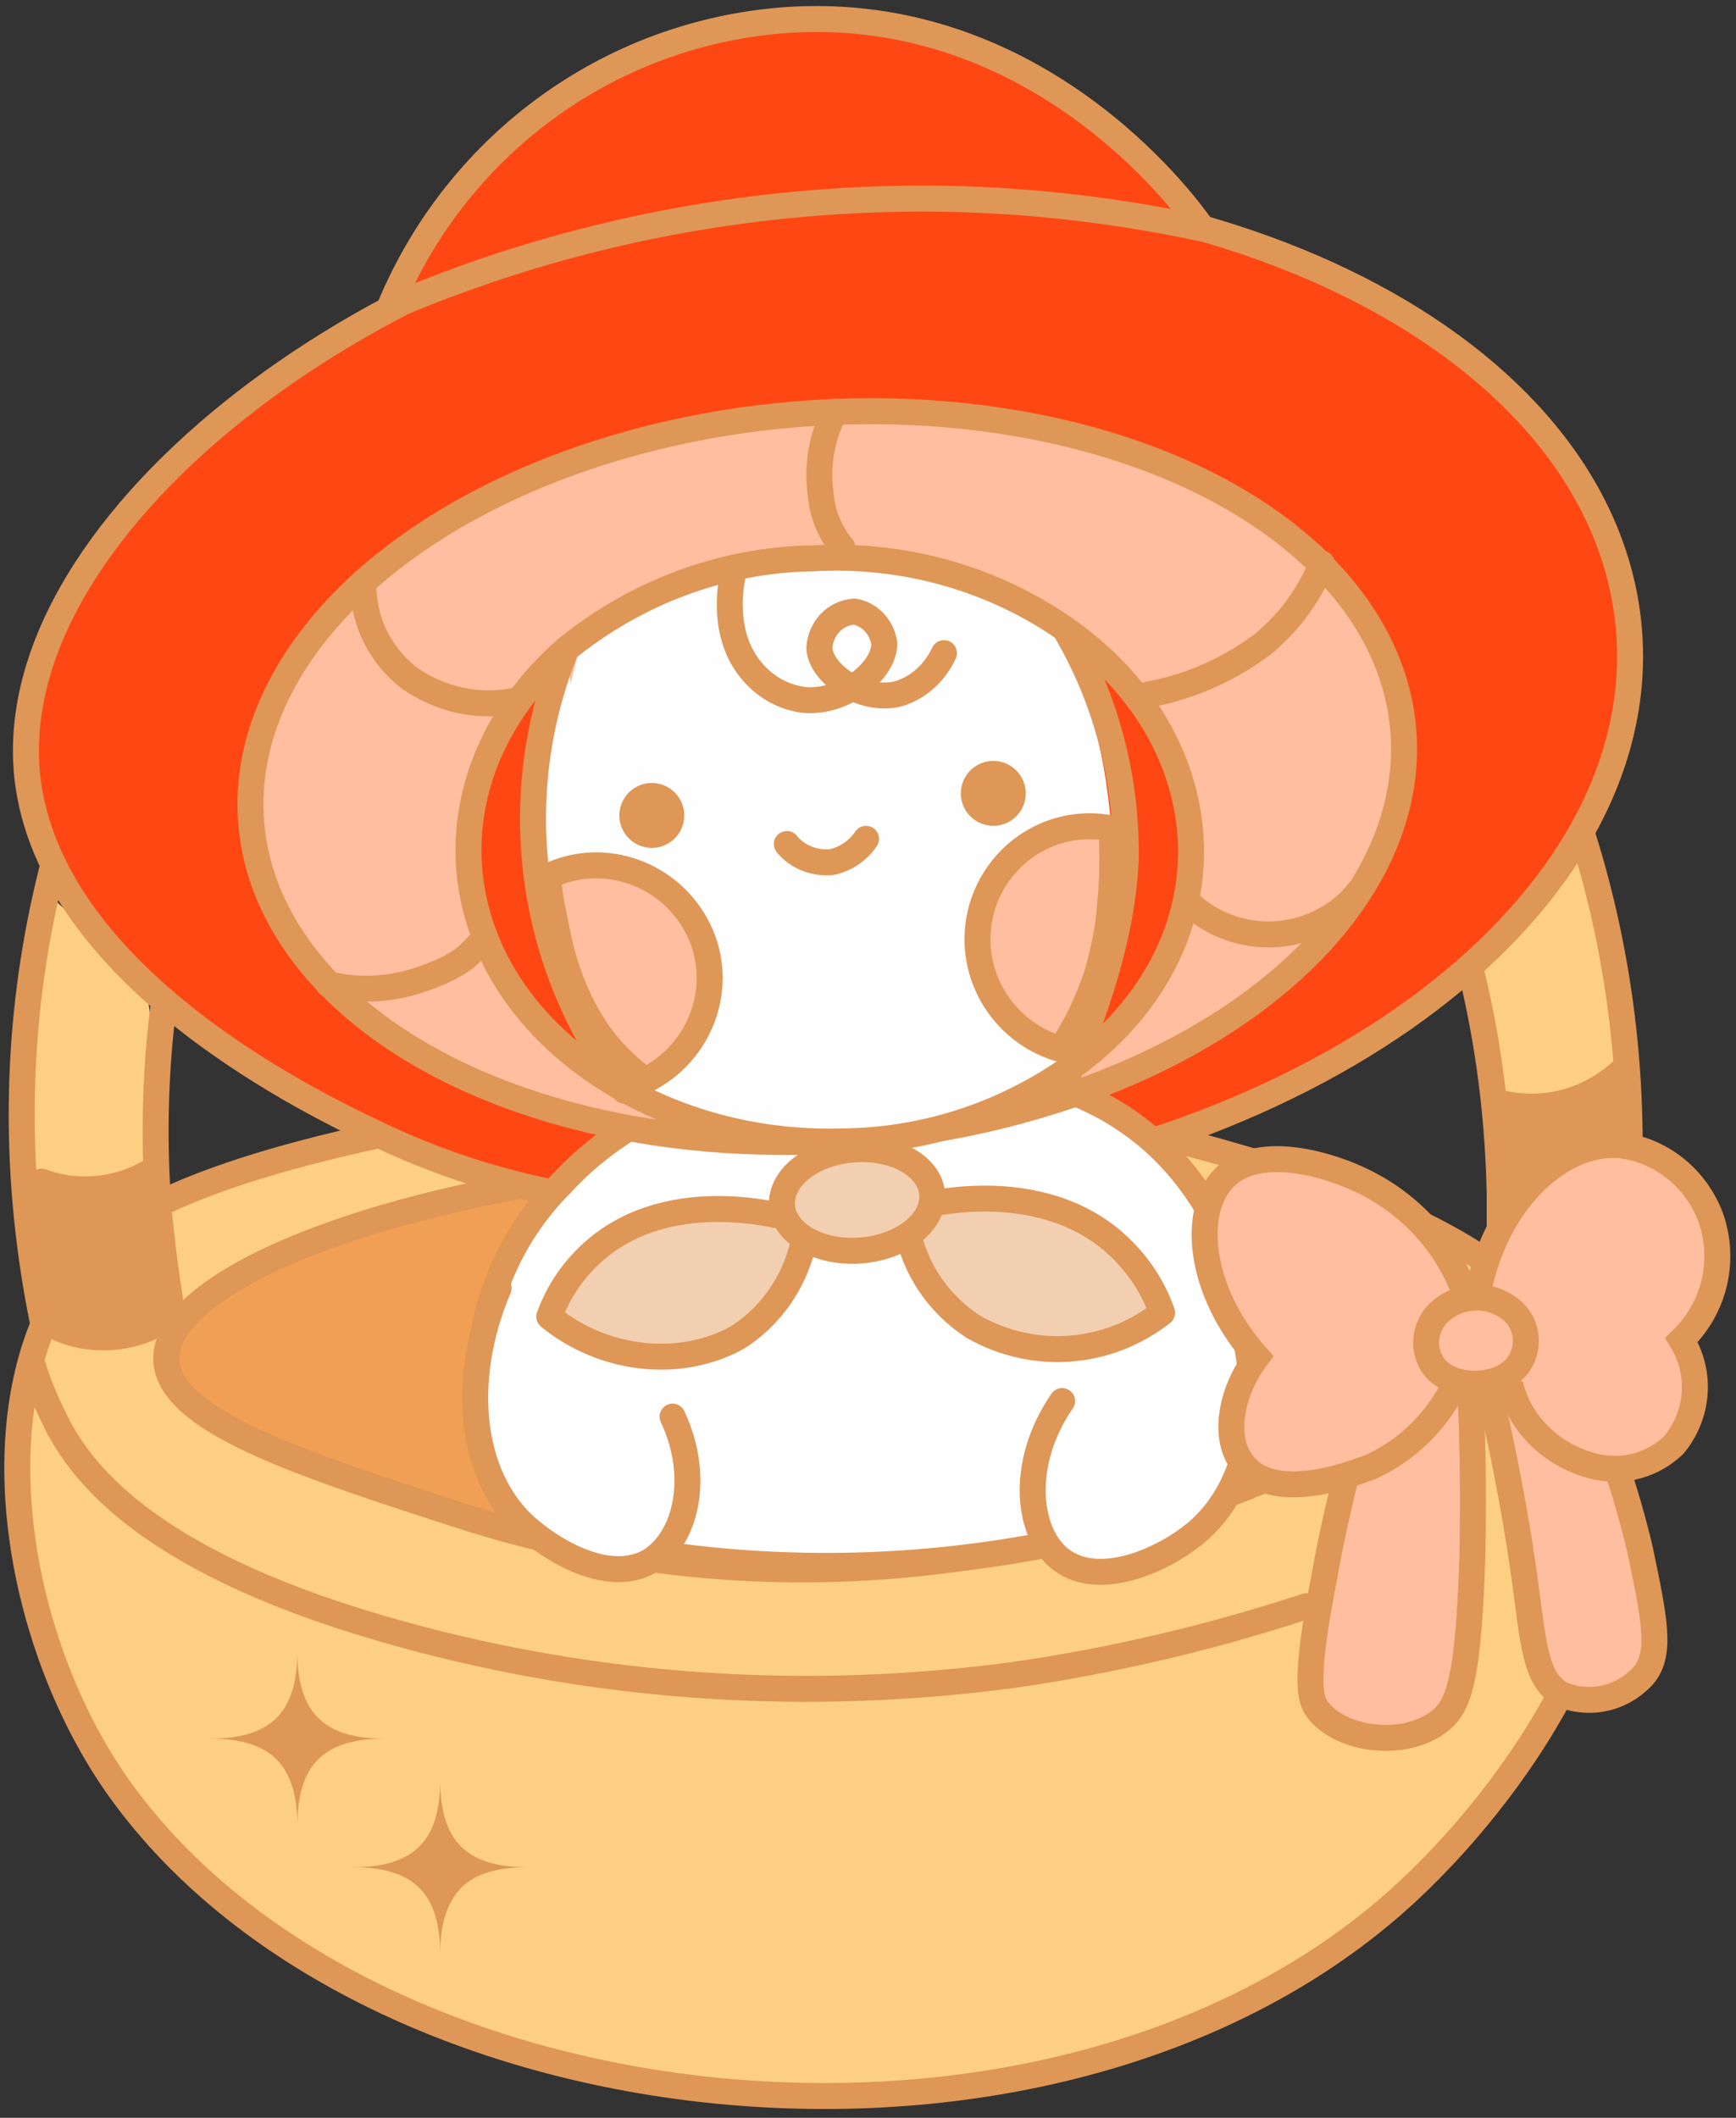 <?xml version="1.0" encoding="utf-8"?>
<!-- Generator: Adobe Illustrator 25.4.1, SVG Export Plug-In . SVG Version: 6.00 Build 0)  -->
<svg version="1.1" id="Layer_1" xmlns="http://www.w3.org/2000/svg" xmlns:xlink="http://www.w3.org/1999/xlink" x="0px" y="0px"
	 viewBox="0 0 133.7 163.1" style="enable-background:new 0 0 133.7 163.1;" xml:space="preserve">
<rect x="0" y="0" width="133.7" height="163.1" fill="#333333" stroke="none"/>
<style type="text/css">
	.st0{fill:#FDCF85;}
	.st1{fill:#F09F54;}
	.st2{fill:#FFBE9F;}
	.st3{fill:none;stroke:#DE9757;stroke-width:2;stroke-linecap:round;stroke-linejoin:round;}
	.st4{fill:#FF4713;stroke:#DE9757;stroke-width:2;stroke-linecap:round;stroke-linejoin:round;}
	.st5{fill:#FFFFFF;stroke:#DE9757;stroke-width:2;stroke-linecap:round;stroke-linejoin:round;}
	.st6{fill:#F3CFB2;stroke:#DE9757;stroke-width:2;stroke-linecap:round;stroke-linejoin:round;}
	.st7{fill:#FFBE9F;stroke:#DE9757;stroke-width:2;stroke-linecap:round;stroke-linejoin:round;}
	.st8{fill:#FEFEFE;}
	.st9{fill:#FF4713;}
	.st10{fill:#FEFEFE;stroke:#DE9757;stroke-width:2;stroke-linecap:round;stroke-linejoin:round;}
	.st11{fill:#DE9757;}
	.st12{fill:#FFBE9F;stroke:#DE9757;stroke-width:2;stroke-miterlimit:10;}
	.st13{fill:#DE9757;stroke:#DE9757;stroke-width:2;stroke-linecap:round;stroke-linejoin:round;}
</style>
<g id="Layer_2_00000018929781378694160430000015904319986983824020_">
	<g id="Design4">
		<path class="st0" d="M112.8,70.3c-0.8,2.5-0.2,3.8,2.1,13.3c2,8.3,2.5,10.6,4.1,11c2,0.4,4.3-2.8,4.6-3.3
			c0.7-1.1,2.9-4.6,0.9-16.1c-1.2-7.3-2-11.5-4.3-12C117.6,62.6,114.1,66.5,112.8,70.3z"/>
		<path class="st0" d="M4.2,69.3c-1.2,6.1-2,12.3-2.1,18.5c-0.3,3,0.3,6,1.5,8.7c1.4,2.8,4.4,6.5,6.4,5.9c2.9-0.9,2.5-10.7,2.3-16.2
			c-0.2-3.5-0.5-7-1.1-10.4"/>
		<path class="st0" d="M13.5,102.4L13.5,102.4c-0.4,0.7-0.7,1.4-0.7,2.2c0,4.8,10.3,8.1,22.3,12c25.1,8.2,45.6,2.5,54.2,0
			c6.4-1.9,19.4-5.7,19.6-11.3c0.1-4.5-8-8.1-11.7-9.7C66.8,82.6,19.8,92.4,13.5,102.4z M12.2,92.9c3.4-1.7,8.8-3.6,17.2-5.4
			c14.3-3.1,33-7.1,56.8-0.8c10.7,2.8,21.5,5.7,29,11l-0.9,1.8l0.5,7.7l0.3,0.9l6.7-2.6l0.4-0.2c0.6,1,1,2.1,1.4,3.2
			c4.8,13.8-6.7,30.1-15.8,38.2c-26.8,23.8-79.1,18-98.3-8.5c-7-9.7-10.4-25-6-35.8c0.7-1.8,1.6-3.4,2.8-4.9
			C6.9,96.5,8.2,94.8,12.2,92.9z"/>
		<path class="st1" d="M97.1,95.7c3.7,1.6,11.8,5.2,11.7,9.7c-0.1,5.6-13.1,9.4-19.5,11.3c-8.6,2.5-29.1,8.2-54.2,0
			c-12-3.9-22.2-7.3-22.3-12c0-0.8,0.3-1.6,0.7-2.2l0,0C19.8,92.4,66.8,82.6,97.1,95.7z"/>
		<path class="st2" d="M119.1,101.1c1.2,1.2,2.2,2.6,3,4.1l-0.4,0.2l-6.7,2.6l-0.3-0.9l-0.5-7.7l0.9-1.8
			C116.6,98.7,117.9,99.8,119.1,101.1z"/>
		<polyline class="st3" points="121.7,105.4 115.1,108 113.3,108.7 		"/>
		<path class="st3" d="M13.5,102.4c-0.4,0.7-0.7,1.4-0.7,2.2c0,4.8,10.3,8.1,22.3,12c25.1,8.2,45.6,2.5,54.2,0
			c6.4-1.9,19.4-5.7,19.6-11.3c0.1-4.5-8-8.1-11.7-9.7C66.8,82.6,19.8,92.4,13.5,102.4"/>
		<path class="st3" d="M13.5,102.4L13.5,102.4c-0.6-3.2-1-6.3-1.3-9.5c-2.7-36.6,20.6-65.4,43-68.4c25.1-3.3,59.5,24.3,60.3,67.5
			c0,0.8,0,1.7,0,2.6"/>
		<path class="st3" d="M3.4,102.3L3.4,102.3c-9.8-46.7,23.8-86.1,57-87.5c31-1.3,65.8,30.5,65.1,74.7c0.7,2,0.1,4.1-1.2,5
			c-0.9,0.5-2,0.7-3,0.3c-1.5-0.4-2.7-1.5-3.3-2.9"/>
		<path class="st3" d="M115.1,97.6c-7.4-5.3-18.3-8.2-29-11c-23.7-6.2-42.5-2.2-56.8,0.8c-8.4,1.8-13.8,3.7-17.2,5.4
			c-3.9,1.9-5.3,3.6-6,4.4c-1.2,1.5-2.1,3.2-2.8,4.9c-4.4,10.8-1,26.1,6,35.8c19.2,26.6,71.5,32.3,98.3,8.5
			c9.1-8.1,20.6-24.4,15.8-38.2c-0.4-1.1-0.9-2.2-1.4-3.2"/>
		<path class="st4" d="M125.3,47.1c3,21.3-22.2,41.4-56.2,44.9c-6.1,0.6-22.3,3.7-39.7-4.5C24.5,85.2,3.8,75.4,2.1,59.8
			c-2.1-20,28.2-42,56.2-44.9C92.3,11.3,122.3,25.8,125.3,47.1z"/>
		<path class="st5" d="M88.6,87.7c-6.2-5.3-13.6-5.5-19.3-5.7C65.8,82,52,81.6,43.2,91.2c-2.9,2.9-4.9,6.6-5.8,10.6
			c-1,5.4,0.1,11,3,15.7c18.4,5,37.9,3.9,55.7-3C96.4,113.4,99.3,97,88.6,87.7z"/>
		<path class="st5" d="M38.4,99.2c-3,7.1-2.2,14.4,2,18.3c2.1,1.9,6.5,4.6,9.7,2.7c2.7-1.7,3.9-6.4,1.7-11.1"/>
		<path class="st5" d="M94.8,99.2c2.8,7.4,1.9,14.7-2.4,18.6c-2.6,2.3-7.7,4.6-10.7,2.3c-2.6-2-3.2-7.4,0.1-12.2"/>
		<path class="st6" d="M62.1,94.2c-0.5-0.2-9.5-3.2-15.8,1.7c-1.8,1.4-3.2,3.3-4,5.5c4.3,3.5,10.2,4,14.5,1.6
			C59.8,101.1,61.8,97.8,62.1,94.2z"/>
		<path class="st6" d="M69.7,93.2c0.5-0.2,9.5-2.9,15.8,2.2c1.8,1.5,3.2,3.4,4,5.7c-4.2,3.3-9.9,3.7-14.5,1.1
			C71.9,100.2,69.9,96.9,69.7,93.2z"/>
		
			<ellipse transform="matrix(0.997 -7.932904e-02 7.932904e-02 0.997 -4.54 5.239)" class="st7" cx="63.7" cy="59.8" rx="44.5" ry="28"/>
		<path class="st8" d="M86.7,67.2c0,5.1-1,10.1-2.8,14.8c-5.2,3.8-11.4,5.9-17.8,6c-5.9,0.2-11.8-1.1-17-4
			c-2.9-4.9-4.8-10.3-5.7-15.8c-0.9-6.1-0.5-12.2,1.2-18.1l0,0c5.4-4.4,12.1-6.9,19-7c7-0.3,14,1.7,19.8,5.7L83,49.3
			C85.5,54.9,86.8,61,86.7,67.2z"/>
		<path class="st9" d="M91.7,64.5c0.4,6.8-3,13.1-8.8,17.4c1.8-4.7,2.8-9.7,2.8-14.8c0-6.2-1.2-12.3-3.8-17.9l0.4-0.5
			C87.8,52.6,91.4,58.2,91.7,64.5z"/>
		<path class="st9" d="M42.3,67.3c0.7,5.6,2.4,11,5.1,16c-6.8-4.1-11.2-10.7-11.3-18c-0.1-6.3,3-12,8.1-16.1l0,0
			C42.3,55,41.6,61.2,42.3,67.3z"/>
		<path class="st3" d="M82.4,48.7c5.4,3.9,8.9,9.5,9.3,15.8c0.4,6.8-3,13.1-8.8,17.4c-5.2,3.8-11.4,5.9-17.8,6
			c-5.9,0.2-11.8-1.1-17-4c-7-3.9-11.6-10.2-12-17.5c-0.3-6.3,2.6-12.1,7.5-16.4c5.4-4.4,12.1-6.9,19-7
			C69.7,42.6,76.7,44.6,82.4,48.7z"/>
		<path class="st10" d="M43.6,50c-4.6,11.3-2.9,24.3,4.5,34"/>
		<path class="st3" d="M82.1,48.6c3.1,5.3,4.7,11.4,4.6,17.6c-0.3,6.9-3.2,13.7-4.3,16.3c-0.3,0.6-0.5,1.1-0.7,1.5"/>
		<path class="st7" d="M49.7,83.2c4.3-2.1,6.2-7.3,4.1-11.6c-2.1-4.3-7.3-6.2-11.6-4.1c0.1,1.4,0.4,2.8,0.7,4.2
			c0.5,2.7,1.5,5.3,3,7.6C46.9,80.8,48.2,82.1,49.7,83.2z"/>
		<path class="st7" d="M81.7,80.8c-4.6-1.3-7.4-6.1-6.1-10.8c1.2-4.3,5.5-7.1,10-6.2c0.1,2,0.1,3.9-0.1,5.8c-0.1,1.8-0.5,3.6-1,5.4
			C83.8,77.1,82.9,79,81.7,80.8z"/>
		
			<ellipse transform="matrix(0.997 -7.932904e-02 7.932904e-02 0.997 -7.121 5.527)" class="st6" cx="66" cy="92.4" rx="5.8" ry="3.9"/>
		<path class="st3" d="M25.3,75.8c2.5,0.6,5.1,0.4,7.5-0.5c2.5-0.9,3.3-1.7,4-2.5"/>
		<path class="st7" d="M28,44.8c-0.1,2.9,1.2,5.6,3.5,7.4c2.4,1.7,5.5,2.4,8.4,1.7"/>
		<path class="st3" d="M101.8,43.4c-0.5,1.3-1.2,2.5-2.1,3.7c-0.7,0.9-1.5,1.7-2.3,2.4c-2.6,2-5.7,3.4-9,4"/>
		<path class="st3" d="M91.4,69.4c3.6,3.5,9.3,3.4,12.8-0.2c0.1-0.2,0.3-0.3,0.4-0.5"/>
		<path class="st3" d="M64.3,31.7c-1,1.9-1.4,4.1-1.1,6.3c0.1,1.5,0.7,3,1.7,4.2"/>
		<path class="st3" d="M56.5,44c-0.1,0.4-1.2,4.9,1.6,7.9c1,1.1,2.3,1.8,3.8,2c3.1,0.3,6.3-2.3,6.2-4.4c-0.2-1.2-1.1-2.2-2.3-2.4
			c-1.5,0.1-2.6,1.3-2.7,2.8c0.1,2,3.4,4.3,6.2,3.5c1.5-0.5,2.7-1.6,3.4-3.1"/>
		<circle class="st11" cx="50.2" cy="62.8" r="2.5"/>
		<circle class="st11" cx="76.5" cy="61.1" r="2.5"/>
		<path class="st3" d="M60.6,65c0.8,1,2.1,1.5,3.4,1.4c1.1-0.2,2.1-0.9,2.7-1.8"/>
		<path class="st7" d="M103.8,113.1c-0.5,2.1-1.2,4.9-1.8,8.3c-1.6,8.2-1.1,9.5-0.5,10.3c1.9,2.4,6.7,2.9,9.3,0.9
			c1.5-1.1,2.3-3,2.6-12.9c0.1-5.3,0-9.9-0.2-13.2"/>
		<path class="st7" d="M114.7,107.1c1.4,6,2.2,10.8,2.7,14.3c0.7,5.1,0.8,8,2.9,9.1c2.2,0.9,4.7,0.3,6.3-1.5
			c1.4-1.7,0.8-4.4-0.3-9.7c-0.5-2.1-1.1-4.2-1.8-6.3"/>
		<path class="st12" d="M113,100.1c-1.2-3.7-3.8-6.8-7.2-8.7c-2.8-1.6-8.8-3.5-11.5-0.7c-2.5,2.5-2.1,8.6,2.5,13.8
			c-2.1,2.8-2.6,6.3-1.1,8.2c2.5,3.4,9.4,0.4,9.8,0.3c2.7-1.2,4.9-3.3,6.3-5.9"/>
		<path class="st12" d="M113.6,101c1-8.2,6.5-13.2,11.2-12.8c3.2,0.4,5.9,2.6,7,5.7c1.1,3.3,0.2,6.9-2.3,9.3
			c1.6,2.6,1.3,5.8-0.6,8.1c-1.6,1.5-3.7,2.1-5.8,1.7c-3.3-0.7-6-3.1-6.8-6.4"/>
		<path class="st12" d="M110.4,105.2c-0.9-1.3-0.7-3,0.4-4.1c1.5-1.4,3.8-1.6,5.5-0.3c1.3,1,1.6,2.8,0.7,4.2
			C115.7,107,111.8,107.1,110.4,105.2z"/>
		<path class="st3" d="M2.5,105.1c0.5,1.7,1.2,3.2,2,4.8c2,3.7,7.2,10.7,26.6,16c15.3,4.2,31.2,5.2,46.9,3.1
			c7.7-1.1,15.3-2.9,22.6-5.3"/>
		<path class="st4" d="M92.6,17.6C92,16.7,80.8,0.6,61.3,1.5c-13.9,0.7-26,9.4-31.3,22.2c12.6-5.4,26-8.2,39.7-8.4
			C77.4,15.2,85.1,16,92.6,17.6z"/>
		<path class="st3" d="M3.2,91c1.1,0.4,2.2,0.6,3.3,0.6c1.9,0,3.7-0.5,5.3-1.5"/>
		<path class="st11" d="M3.7,103c1.4,0.7,2.8,1,4.3,1c1.9,0,3.8-0.6,5.4-1.6l-1-11.4l-9.9,0.7C2.9,95.5,3.3,99.2,3.7,103z"/>
		<path class="st13" d="M115.4,84.9c3.5,0.9,7.1-0.1,9.7-2.6c0.3,1.5,0,3-0.8,4.2c-0.7,0.9-1.6,1.1-2.9,1.7
			c-1.7,0.8-3.2,1.8-4.5,3.1C116.4,89.2,115.9,87.1,115.4,84.9z"/>
	</g>
</g>
<g>
	<g>
		<g>
			<path class="st11" d="M22.9,140.6c0-2.3-0.5-4-1.6-5.1c-1.1-1.1-2.8-1.6-5.1-1.6c2.3,0,4-0.5,5.1-1.6c1.1-1.1,1.6-2.8,1.6-5.1
				c0,2.3,0.5,4,1.6,5.1c1.1,1.1,2.8,1.6,5.1,1.6c-2.3,0-4,0.5-5.1,1.6C23.4,136.6,22.9,138.3,22.9,140.6z"/>
		</g>
	</g>
</g>
<g>
	<g>
		<g>
			<path class="st11" d="M33.9,150.5c0-2.3-0.5-4-1.6-5.1c-1.1-1.1-2.8-1.6-5.1-1.6c2.3,0,4-0.5,5.1-1.6c1.1-1.1,1.6-2.8,1.6-5.1
				c0,2.3,0.5,4,1.6,5.1c1.1,1.1,2.8,1.6,5.1,1.6c-2.3,0-4,0.5-5.1,1.6C34.4,146.6,33.9,148.2,33.9,150.5z"/>
		</g>
	</g>
</g>
</svg>
